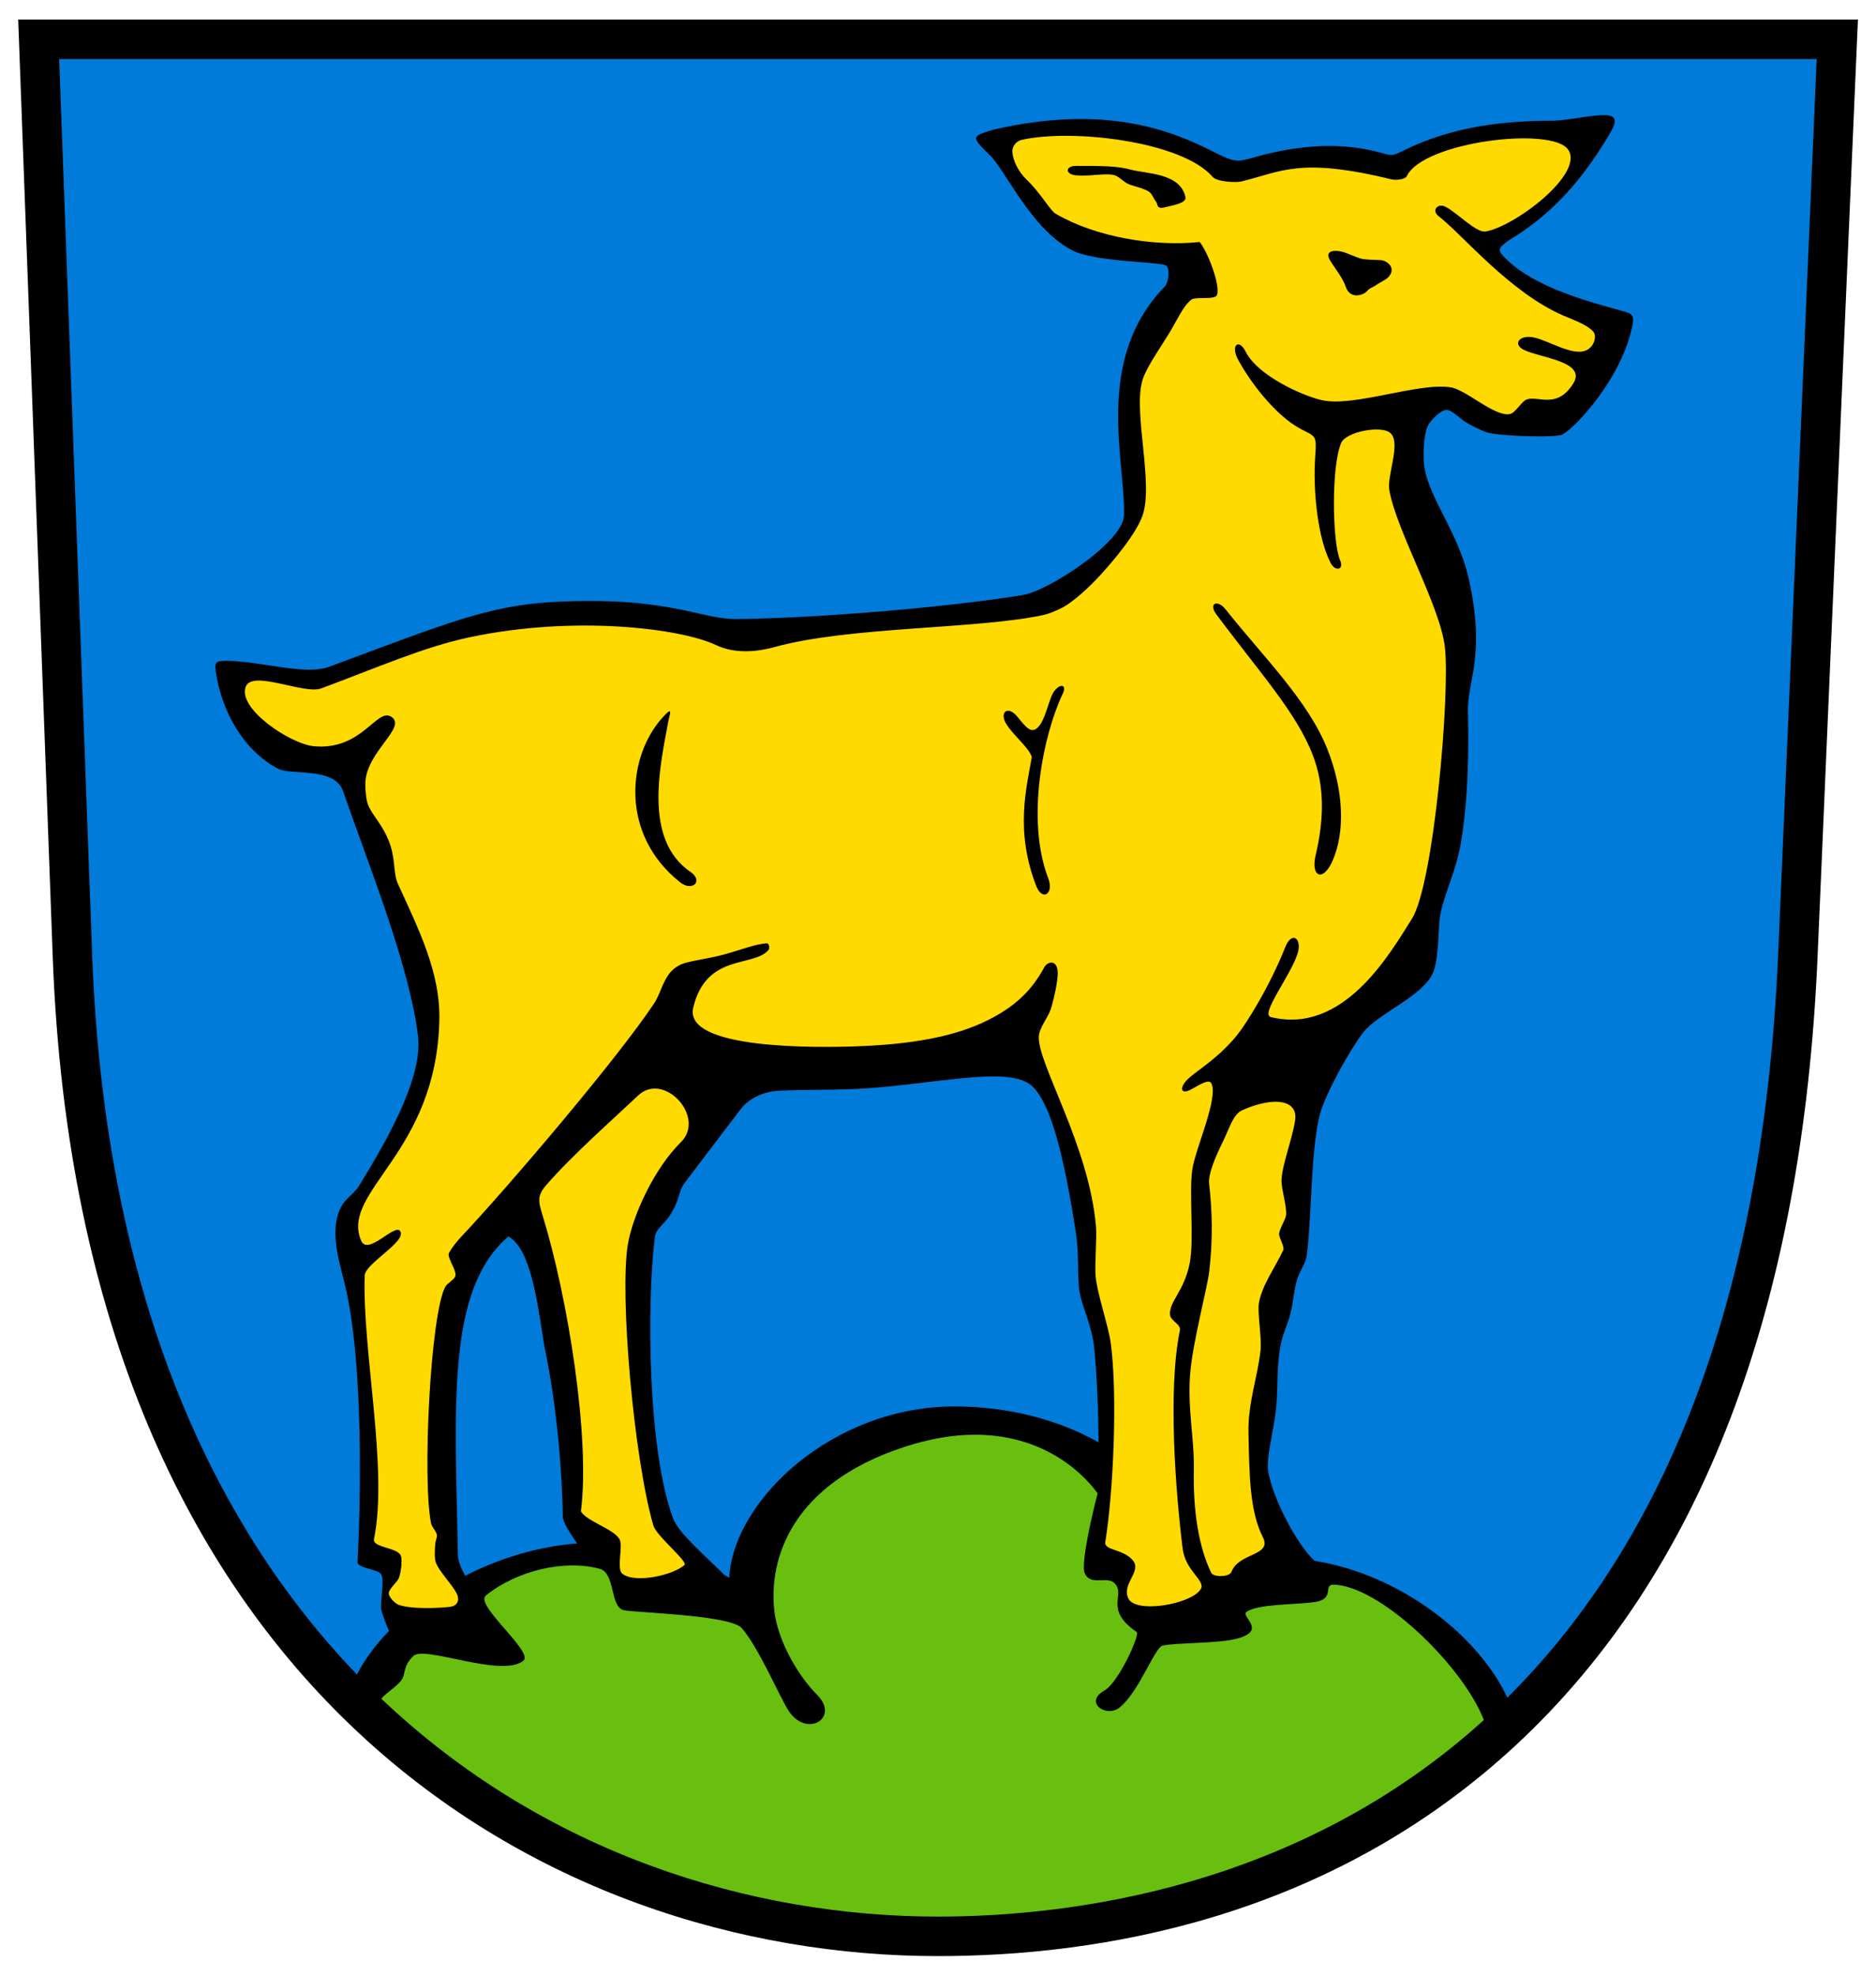 <?xml version="1.0" encoding="utf-8"?>
<svg version="1.2" baseProfile="tiny" id="Layer_1" xmlns="http://www.w3.org/2000/svg" xmlns:xlink="http://www.w3.org/1999/xlink"
	 x="0px" y="0px" width="190px" height="200px" viewBox="0 0 190 200" xml:space="preserve">
<g>
	<path d="M95,198.018c-39.641,0-86.908-26.502-89.661-101.189L1.844,1.978h186.325l-4.084,94.818
		c-1.533,35.595-11.808,62.458-30.535,79.847C134.521,194.311,111.207,198.018,95,198.018L95,198.018z"/>
	<path fill="#FFDA00" d="M37.877,155.8c-0.179,0.867,2.356,0.847,2.708,1.657c0.204,0.47,0.004,1.871-0.21,2.335
		c-0.192,0.417-1.035,1.083-1,1.541c0.028,0.375,0.646,0.997,1,1.125c1.215,0.44,3.882,0.354,5.167,0.209
		c0.729-0.083,1.035-0.597,0.75-1.271c-0.363-0.856-1.856-2.328-2.167-3.271c-0.146-0.445-0.08-1.408-0.042-1.875
		c0.019-0.223,0.199-0.654,0.167-0.875c-0.046-0.312-0.518-0.814-0.583-1.125c-0.914-4.3-0.083-21.365,1.458-24.031
		c0.165-0.285,0.836-0.667,0.969-0.969c0.248-0.562-0.732-1.732-0.654-2.344c0.001-0.012,0.374-0.758,1.319-1.76
		c4.617-4.896,15.621-17.785,19.456-23.519c0.975-1.457,1.009-3.557,3.262-4.171c1.027-0.28,2.483-0.457,3.857-0.833
		c1.69-0.462,3.298-1.102,4.333-1.125c0.229-0.005,0.314,0.491,0.167,0.667c-1.5,1.792-6.292,0.292-7.625,5.833
		c-1.02,4.24,12.35,4.079,16.708,3.917c6.755-0.251,10.748-1.352,13.583-2.875c2.359-1.268,3.966-2.733,5.255-5.111
		c0.315-0.584,1.283-0.855,1.366,0.447c0.057,0.888-0.428,2.943-0.704,3.789c-0.286,0.872-1.181,1.878-1.209,2.795
		c-0.089,2.793,5.097,11.025,5.792,19.205c0.104,1.205-0.139,3.752-0.042,4.958c0.147,1.835,1.297,5.049,1.542,6.875
		c0.691,5.164,0.273,14.963-0.561,20.129c-0.133,0.82,1.838,0.687,2.778,1.81c0.97,1.155-1.155,2.375-0.438,3.875
		c0.761,1.586,6.479,0.561,7.345-0.97c0.478-0.844-1.562-1.812-1.845-4.062c-0.702-5.624-1.53-16.094-0.28-22.114
		c0.127-0.61-0.948-0.95-1-1.573c-0.112-1.354,1.438-2.344,2-5.261c0.446-2.312-0.083-7.084,0.25-9.416
		c0.302-2.11,2.75-7.448,1.905-8.792c-0.258-0.412-1.254,0.241-2.024,0.66c-1.101,0.596-1.211-0.223-0.297-1.076
		c0.942-0.882,2.778-1.881,4.729-4.146c1.219-1.416,3.625-5.438,5.094-9.155c0.68-1.723,1.76-0.911,1.25,0.656
		c-0.739,2.271-3.803,6.125-2.697,6.396c7.312,1.797,11.988-6.28,14.291-9.959c2.23-3.568,3.876-22.846,3.333-27.5
		c-0.489-4.189-4.884-11.722-5.624-15.875c-0.271-1.518,1.275-4.912,0.044-5.84c-0.969-0.731-4.446-0.069-4.92,1.049
		c-1.041,2.458-0.874,10.125-0.124,11.833c0.467,1.062-0.486,1.188-0.917,0.375c-1.353-2.554-1.833-7.458-1.584-10.875
		c0.157-2.137,0.042-1.948-1.44-2.726c-2.74-1.438-5.375-5.119-6.424-7.128c-0.699-1.342,0.111-2.105,0.812-0.719
		c1.25,2.469,5.785,4.469,7.677,4.906c3.272,0.757,9.765-1.801,13.084-1.292c1.585,0.243,4.422,2.993,6,2.708
		c0.521-0.094,1.12-1.158,1.583-1.417c1.084-0.608,3.107,1.084,4.833-1.667c1.403-2.238-3.3-2.59-4.999-3.417
		c-1.225-0.596-0.382-1.706,1.354-1.167c2.008,0.623,4.597,2.355,5.646,0.583c0.139-0.233,0.348-0.873,0.042-1.24
		c-0.608-0.733-2.198-1.278-3-1.625c-5.5-2.375-10.219-8.188-12.688-10.094c-0.715-0.553-0.11-1.312,0.66-0.963
		c1.112,0.504,3.139,2.675,4.09,2.525c2.914-0.457,10.033-5.818,8.396-8.271c-1.613-2.417-14.691-0.812-16.348,2.657
		c-0.176,0.366-1.123,0.444-1.579,0.333c-9.312-2.281-11.188-0.75-15.188,0.219c-0.521,0.126-2.464,0.045-2.906-0.469
		c-3.094-3.594-14.219-4.906-19.356-3.74c-0.492,0.112-0.96,0.626-0.924,1.208c0.052,0.833,0.552,1.966,1.469,2.844
		c1.438,1.375,2.334,3.088,2.938,3.438c4.09,2.368,9.949,3.325,14.562,2.844c0.865,1.068,2.125,4.469,1.75,5.375
		c-0.213,0.514-2.138,0.127-2.583,0.458c-0.833,0.619-1.436,2.065-2.292,3.458c-1.087,1.764-2.371,3.563-2.708,4.833
		c-0.877,3.302,1.184,10.363,0.041,13.583c-0.663,1.871-2.988,4.623-4.333,6.083c-0.938,1.019-2.694,2.709-3.946,3.304
		c-0.545,0.259-1.15,0.54-1.848,0.687C98.792,63.708,86,63.417,78.458,65.5c-2.348,0.648-4.387,0.538-5.934-0.197
		C69,63.625,58.25,62.25,47.567,64.51c-4.673,0.988-9.359,3.074-15.036,5.178c-1.724,0.639-6.948-1.896-7.636-0.192
		c-0.896,2.221,4.511,5.825,6.896,6.047c4.917,0.458,6.375-4,7.875-2.958c1.551,1.077-2.625,3.542-2.667,6.75
		c-0.006,0.495,0.037,1.009,0.121,1.542c0.219,1.38,1.333,2.081,2.191,4.093c0.812,1.906,0.467,3.365,0.99,4.504
		c2.149,4.686,4.284,8.993,4.197,13.694c-0.25,13.583-10,17.375-7.938,22.396c0.683,1.662,3.477-1.828,3.99-0.907
		c0.59,1.059-3.574,3.259-3.615,4.47C36.679,136.745,39.335,148.717,37.877,155.8z"/>
	<path fill="#FFDA00" d="M54.967,123.085c-0.459-1.491-0.579-2.046,0.367-3.131c2.68-3.076,6.786-6.681,9.282-9.047
		c2.624-2.489,6.919,2.183,4.343,4.718c-2.708,2.666-4.892,7.441-5.375,10.375c-0.833,5.062,0.587,21.479,2.583,28.417
		c0.318,1.104,3.555,3.659,3.146,4.021c-1.164,1.027-4.993,1.881-6.281,0.875c-0.625-0.487,0.098-2.781-0.281-3.479
		c-0.578-1.061-3.292-1.798-3.917-2.833C59.796,145.607,57.521,131.384,54.967,123.085z"/>
	<path fill="#FFDA00" d="M120.912,148.833c0.064-3.304-0.697-6.362-0.35-10.021c0.304-3.199,1.707-8.424,1.902-10.064
		c0.398-3.354,0.305-6.164-0.006-8.936c-0.104-0.937,0.623-2.683,1.354-4.156c0.729-1.477,1.069-2.859,2.006-3.272
		c3.25-1.432,5.666-1.043,5.349,1.033c-0.303,1.979-1.324,4.485-1.375,6.042c-0.028,0.914,0.549,2.632,0.458,3.542
		c-0.047,0.474-0.727,1.485-0.706,1.962c0.017,0.354,0.574,1.264,0.425,1.584c-0.812,1.75-2.126,3.489-2.46,5.316
		c-0.186,1.018,0.29,3.461,0.158,4.804c-0.253,2.563-1.286,5.336-1.224,8.334c0.092,4.429,0.125,7.957,1.455,10.603
		c0.978,1.938-2.431,1.529-3.182,3.529c-0.189,0.508-1.818,0.564-2.051,0.075C121.419,156.582,120.829,153.07,120.912,148.833z"/>
	<path fill="#007BDA" d="M5.994,5.978l3.342,90.7c1.247,33.832,11.921,57.383,26.819,72.838c0.76-1.505,1.867-3,3.246-4.418
		c-0.344-0.734-0.604-1.5-0.771-2.082c-0.195-0.682,0.379-3.117-0.047-3.683c-0.365-0.483-2.408-0.603-2.375-1.208
		c0.28-5.062,0.703-19.982-1.289-28.134c-0.514-2.104-1.401-4.822-0.669-7.115c0.5-1.563,1.447-1.744,2.167-2.917
		c2.794-4.553,6.424-10.872,5.917-15.083c-0.854-7.084-4.906-17.066-7.596-24.801c-0.863-2.481-5.217-1.537-6.598-2.267
		c-3.511-1.857-5.66-5.807-6.252-9.614c-0.181-1.162-0.12-1.311,1.174-1.294c3.395,0.045,7.863,1.493,10.271,0.6
		c11.792-4.375,16.146-6.208,22.729-6.562c11.52-0.621,14.887,1.753,18.438,1.729c6.945-0.047,20.494-1.037,29.047-2.422
		c2.678-0.434,10.21-5.389,10.291-8.06c0.166-5.521-3.1-15.727,4.131-23.185c0.407-0.42,0.59-1.989,0.031-2.167
		c-1.042-0.333-7.156-0.358-9.333-1.458c-3.792-1.917-6.144-6.766-8-9.208c-0.29-0.381-0.862-0.856-1.312-1.362
		c-0.832-0.937-0.767-1.092,1.27-1.68c11.344-2.625,18.046,0.119,22.089,2.147c2.063,1.035,2.438,1.208,4.067,0.728
		c3.839-1.135,8.418-1.76,12.773-0.613c1.502,0.396,1.348,0.46,2.62-0.161c3.854-1.882,8.466-3.035,15.263-3.007
		c1.307-0.083,2.582-0.335,3.752-0.475c2.408-0.286,2.877,0.057,1.818,1.842c-3.227,5.448-6.533,8.542-10.125,10.694
		c-1.298,0.919-1.266,1.051-0.203,2.069c2.868,2.749,8.165,4.174,11.28,5.037c1.38,0.383,1.647,0.35,1.304,1.866
		c-1.182,5.219-5.621,9.919-6.982,10.716c-0.656,0.384-6.434,0.182-7.656-0.188c-0.575-0.174-1.787-0.787-2.291-1.114
		c-0.456-0.296-1.291-1.173-1.834-1.167c-0.602,0.006-1.494,0.959-1.812,1.469c-0.49,0.785-0.521,2.606-0.5,3.531
		c0.08,3.442,3.422,7.025,4.563,12.083c1.75,7.75-0.153,10.379-0.084,13.417c0.077,3.33,0.101,8.614-0.729,13.438
		c-0.479,2.788-1.84,5.488-2.104,7.396c-0.205,1.48-0.093,4.62-0.834,5.917c-1.318,2.309-5.479,3.882-6.958,5.792
		c-1.312,1.696-3.831,6.218-4.375,8.292c-0.913,3.48-0.828,10.771-1.333,14.333c-0.102,0.718-0.693,1.492-0.958,2.333
		c-0.333,1.061-0.36,2.225-0.688,3.5c-0.25,0.98-0.785,2.087-0.979,3.125c-0.479,2.566-0.215,4.338-0.5,6.75
		c-0.241,2.044-1,4.715-0.751,6.167c0.428,2.487,2.726,7.112,4.668,8.96c8.874,1.412,16.71,7.729,19.533,13.855
		c14.407-14.293,25.807-37.557,27.43-75.233l3.904-90.646H5.994L5.994,5.978z"/>
	<path fill="#007BDA" d="M58.455,156.245c-0.109-0.147-0.209-0.287-0.288-0.411c-0.35-0.551-1.159-1.682-1.167-2.334
		c-0.046-3.742-0.5-10.812-1.875-17.25c-0.791-5.107-1.434-9.783-3.625-11.083c-6.312,5.333-5.412,17.135-5.122,32.241
		c0.012,0.603,0.298,1.324,0.738,2.105C50.577,157.752,54.488,156.542,58.455,156.245z"/>
	<path fill="#007BDA" d="M109.333,130.751c-0.241-1.446-0.022-3.742-0.373-5.995c-0.938-6.038-2.364-13.57-4.793-15.089
		c-1.479-0.925-4.203-0.772-7.292-0.459c-2.857,0.29-5.989,0.755-9,0.959c-3.229,0.22-6.135,0.104-9.029,0.255
		c-1.628,0.085-3.049,0.846-3.804,1.828c-1.413,1.838-3.454,4.532-5.729,7.533c-0.632,0.833-0.437,1.759-1.562,3.384
		c-0.54,0.78-1.325,1.276-1.417,2c-0.869,6.834-0.715,21.742,1.833,28.542c0.562,1.499,3.104,3.637,5.191,5.721
		c0.164,0.098,0.337,0.188,0.496,0.291c0.409-7.83,10.462-17.346,22.814-17.346c5.549,0,10.635,1.396,14.591,3.635
		c-0.016-2.998-0.139-6.402-0.425-9.468C110.617,134.227,109.6,132.354,109.333,130.751z"/>
	<path fill="#68BF10" d="M41.875,167.625c-1.125,1.062-0.756,1.896-1.25,2.5c-0.628,0.771-1.51,1.221-2.002,1.837
		C55.027,187.55,75.937,194.018,95,194.018c13.33,0,36.468-2.853,55.284-19.898c-2.146-5.564-10.647-13.701-15.284-13.701
		c-0.951,0,0.167,1.459-1.792,1.75c-2.067,0.307-5.722,0.167-6.958,1c-0.669,0.451,2.167,1.875-0.958,2.709
		c-1.905,0.509-6.081,0.398-7.542,0.707c-0.792,0.167-2.374,4.65-4.333,6.25c-1.358,1.109-3.709-0.5-1.542-1.714
		c1.389-0.777,3.617-5.658,3.25-5.911c-3.208-2.208-1.291-3.562-2.083-4.75c-0.75-1.125-2.5,0.209-3.167-1.166
		c-0.546-1.126,1.292-8.125,1.292-8.125c-2.584-3.5-8.921-8.223-19.667-4.666c-11.333,3.75-13.641,11.279-13.083,16.5
		c0.333,3.124,2.458,6.688,4.333,8.562c2.354,2.355-1.06,4.408-2.875,1.625c-0.92-1.412-3.03-6.41-4.75-8.375
		c-1.167-1.334-10.699-1.551-11.938-1.812c-1.424-0.301-0.853-3.754-2.438-4.188c-3.583-0.979-8.438,0.188-11.546,2.703
		c-1.178,0.953,4.921,5.733,3.796,6.608C50.75,169.875,43.013,166.551,41.875,167.625z"/>
	<path d="M67.685,73.028c0.129-0.711,0.558-1.648-0.554-0.428c-3.598,3.95-4.394,11.844,1.744,16.712
		c1.26,0.999,2.39-0.14,1.062-1.043C65.06,84.949,66.909,77.321,67.685,73.028z"/>
	<path d="M102.834,72.333c-0.915-0.88-1.583-0.107-0.917,0.958c0.771,1.229,2.246,2.333,2.583,3.333
		c-0.5,2.999-1.75,7.457,0.459,13.083c0.611,1.558,1.811,0.771,1.208-0.791c-2.292-5.959-0.5-14.563,1.458-18.668
		c0.46-0.964-0.247-1.114-0.875-0.25c-0.594,0.814-0.971,3.679-2.083,3.896C104.025,74.021,103.333,72.812,102.834,72.333z"/>
	<path d="M134.438,75.844c-1.953-4.907-6.375-9.219-10.312-14.156c-0.847-1.062-1.75-0.589-0.938,0.5
		c4.467,5.998,8.144,9.984,9.781,14.281c1.15,3.018,1.18,6.287,0.281,10.094c-0.525,2.226,0.749,2.726,1.688,0.625
		C136.275,84.198,136.072,79.95,134.438,75.844z"/>
	<path d="M135.834,25.458c-0.521-0.114-1.859-0.205-1.042,1.042c0.411,0.627,1.274,1.792,1.479,2.458
		c0.438,1.438,1.858,0.913,2.188,0.5c0.249-0.312,0.698-0.429,0.896-0.583c0.287-0.227,0.972-0.529,1.229-0.792
		c0.896-0.917-0.064-1.708-0.749-1.75c-0.479-0.029-1.405-0.03-1.876-0.125C137.404,26.097,136.452,25.593,135.834,25.458z"/>
	<path d="M109.001,16.792c-1.146,0-1.14,0.857,0,0.958c1.435,0.128,2.998-0.274,3.916,0c0.382,0.114,0.906,0.656,1.263,0.833
		c0.555,0.276,1.816,0.485,2.279,0.896c0.244,0.216,0.412,0.69,0.625,0.937c0.166,0.192,0.042,0.792,0.833,0.583
		c0.612-0.162,2.271-0.399,2.146-1.021c-0.5-2.5-4.013-2.377-5.584-2.812C113.182,16.807,111.751,16.792,109.001,16.792z"/>
</g>
</svg>

